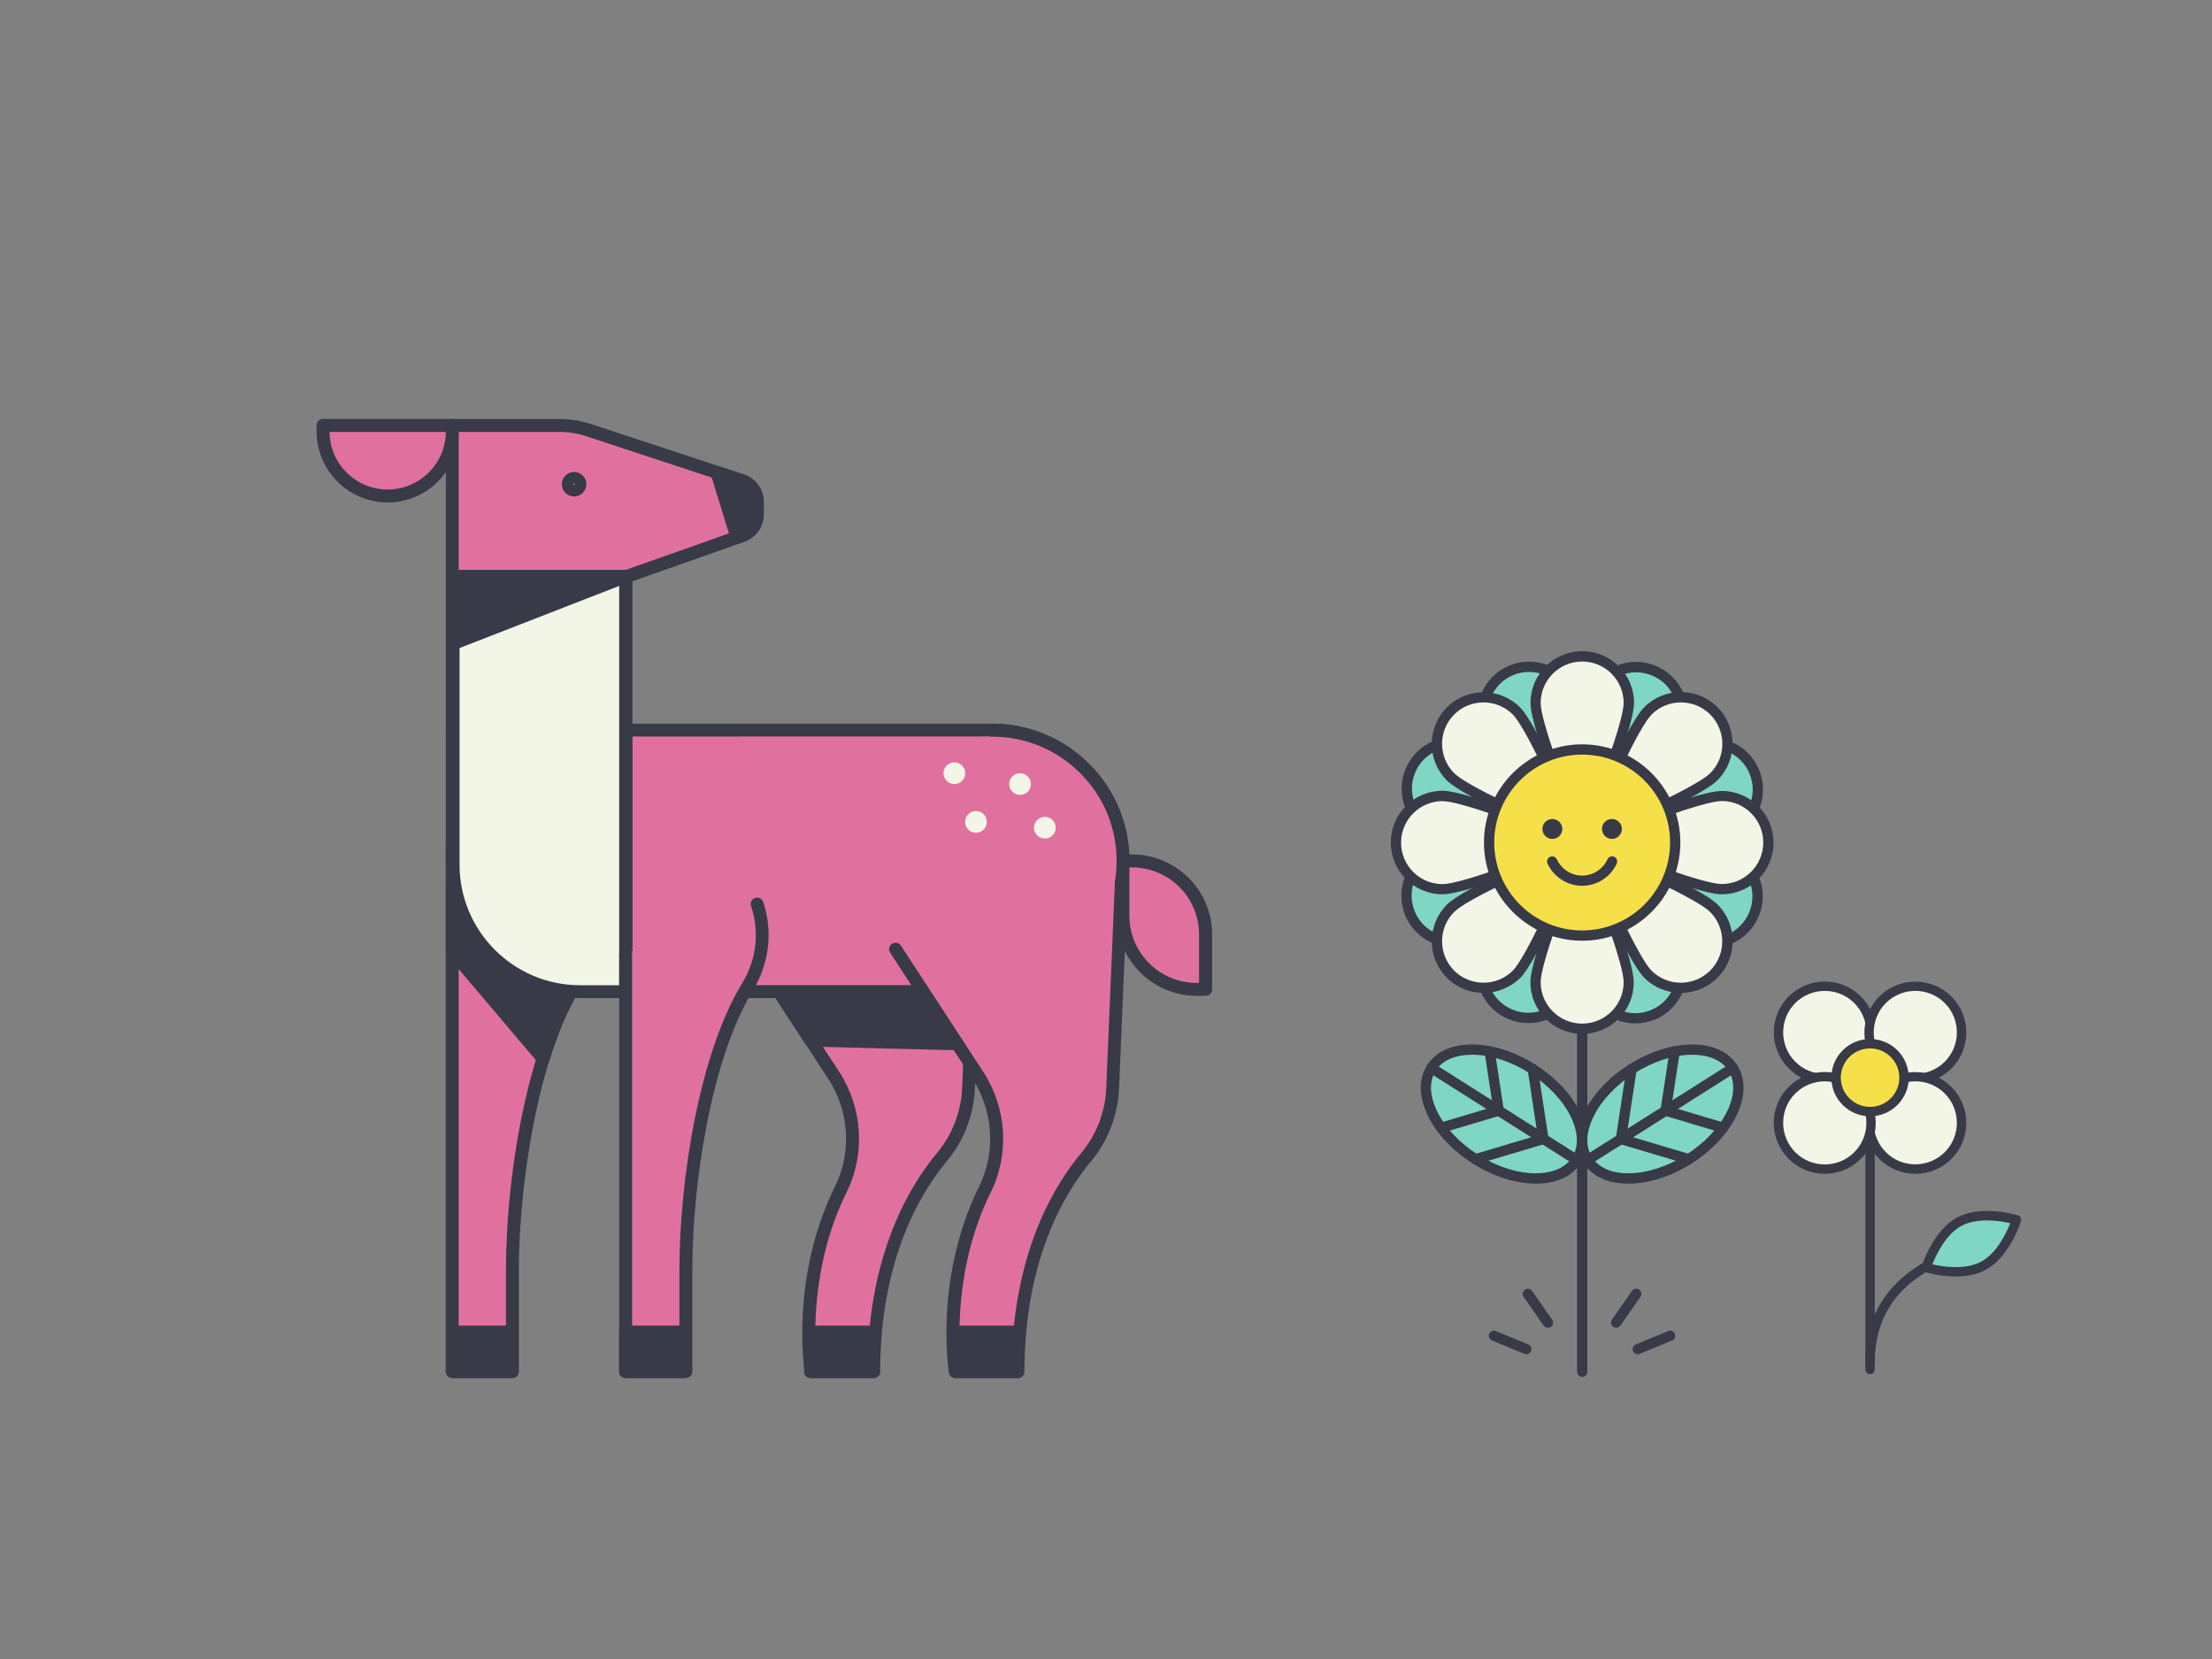 <?xml version="1.0" encoding="UTF-8"?><svg version="1.1" xmlns="http://www.w3.org/2000/svg" xmlns:xlink="http://www.w3.org/1999/xlink" viewBox="0 0 1600 1200" width="1600" height="1200" x="0px" y="0px">
              
              <rect x="0" y="0" width="1600" height="1200" fill="#808080" stroke="none"/>
              
              <!-- ITEM 0 -->
<g transform="translate(229.0 303.0) rotate(0.0 324.0 347.0) scale(0.935 0.934)">
<g transform="translate(-0.0 -0.0)">
<g clip-path="url(#clipPathId-collage-item-0)">
		<defs>
			<clipPath id="clipPathId-collage-item-0">
				<rect x="0.0" y="0.0" width="692.8" height="742.8"/>
			</clipPath>
		</defs>


<g>
	<g>
		<path d="M512.3,342.3c0-56.4-46.1-102-102.7-101.3c-53.5,0.7-97.6,43.7-99.7,97.1c-1.1,28,9.1,53.5,26.5,72.5    l63.6,97.6c17.2,26.4,19.6,60,5.6,88.3c-34.5,69.9-23,141.3-23,141.3h48.6c0-88.2,31.3-140.6,52.5-166    c12.6-15.1,19.9-34,20.7-53.7l6.7-160.1l0,0C511.9,352.9,512.3,347.6,512.3,342.3z" style="fill:#E0719E;"/>
		<path d="M431.2,742.8h-48.6c-2.5,0-4.5-1.8-4.9-4.2c-0.5-3-11.3-73.8,23.4-144.3c13-26.4,11-58.3-5.3-83.3l-63.5-97.3    c-18.8-20.8-28.6-47.6-27.5-75.7c1.1-27.1,12.5-52.6,32.1-71.7c19.6-19.1,45.4-29.8,72.6-30.2c28.6-0.4,55.7,10.5,76.1,30.6    c20.4,20.1,31.6,47,31.6,75.7c0,5.4-0.4,10.9-1.2,16.2l-6.7,159.8c-0.9,20.8-8.6,40.9-21.9,56.7C468.2,598,436,649.6,436,737.9    C436.2,740.5,433.9,742.8,431.2,742.8z M387,732.8h39.2c1.2-88.4,34-140.7,53.7-164.2c11.8-14.1,18.8-32.1,19.5-50.7l6.7-160.1    c0-0.2,0-0.4,0.1-0.6c0.8-4.9,1.2-10,1.2-15c0-26-10.2-50.3-28.7-68.5s-43-28.1-69-27.7c-24.6,0.3-47.9,10.1-65.7,27.4    s-28.1,40.4-29.1,65c-1,25.6,7.9,50.1,25.2,68.9c0.2,0.2,0.4,0.4,0.5,0.6l63.6,97.6c18.2,27.9,20.5,63.7,5.9,93.2    C381.4,656.8,385.2,716.6,387,732.8z" style="fill:#383A48;"/>
	</g>
	<path d="M509.5,482.1l-37.3-81c-0.9-2-3.1-3.2-5.4-2.8l-123,20.4c-1.7,0.3-3.1,1.4-3.8,2.9s-0.5,3.3,0.4,4.7l37.5,57.5   c0.9,1.4,2.4,2.2,4.1,2.3l122.8,3.1h0.1c1.7,0,3.2-0.8,4.2-2.2C510.1,485.5,510.3,483.6,509.5,482.1z" style="fill:#383A48;"/>
	<g>
		<path d="M104.9,331.9v405.8h46.6c0,0,0-6.2,0-79.1s18.3-199.1,68.1-244.4L104.9,331.9z" style="fill:#E0719E;"/>
		<path d="M151.5,742.8h-46.6c-2.8,0-5-2.2-5-5V331.9c0-1.9,1-3.6,2.7-4.4c1.7-0.9,3.7-0.7,5.2,0.4l114.7,82.3    c1.2,0.9,2,2.3,2.1,3.8s-0.5,3-1.6,4c-21.4,19.5-39.1,57.3-51.2,109.4c-9.5,41-15.3,90.1-15.3,131.4v79.1    C156.5,740.5,154.3,742.8,151.5,742.8z M109.9,732.8h36.6v-74.1c0-72,17.5-194.1,65.3-243.9l-101.9-73.2L109.9,732.8L109.9,732.8z    " style="fill:#383A48;"/>
	</g>
	<path d="M208.6,432.8c-0.1-1.5-0.8-2.8-2-3.6l-98.7-72.7c-1.5-1.1-3.5-1.3-5.2-0.4s-2.7,2.6-2.7,4.5v52   c0,1.2,0.4,2.3,1.2,3.2l70.3,83c1,1.1,2.4,1.8,3.8,1.8c0.3,0,0.7,0,1-0.1c1.8-0.4,3.2-1.7,3.8-3.5c3.9-13.1,16.4-49.5,27.2-60.2   C208.2,435.7,208.8,434.2,208.6,432.8z" style="fill:#383A48;"/>
	<g>
		<path d="M522.6,443.5h-306c-61.6,0-111.6-50-111.6-111.6V241h417.6c55.9,0,101.3,45.3,101.3,101.3l0,0    C623.8,398.2,578.5,443.5,522.6,443.5z" style="fill:#E0719E;"/>
		<path d="M522.6,448.5h-306c-64.3,0-116.6-52.3-116.6-116.6V241c0-2.8,2.2-5,5-5h417.6c58.6,0,106.3,47.7,106.3,106.3    C628.9,400.9,581.2,448.5,522.6,448.5z M109.9,246v85.9c0,58.8,47.8,106.6,106.6,106.6h306c53.1,0,96.3-43.2,96.3-96.3    s-43.2-96.3-96.3-96.3L109.9,246L109.9,246z" style="fill:#383A48;"/>
	</g>
	<g>
		<path d="M239.1,441.5V122.3l90.1-31.9c6.9-2.5,11.6-9,11.6-16.4v-9.8c0-7.5-4.8-14.1-11.9-16.5L210.3,8.6    C203.2,6.2,195.7,5,188.2,5h-83.3v337.2c0,54.8,44.4,99.3,99.3,99.3H239.1z" style="fill:#E0719E;"/>
		<path d="M239.1,446.5h-34.8c-57.5,0-104.3-46.8-104.3-104.3V5.1c0-2.8,2.2-5,5-5h83.3c8.1,0,16,1.3,23.7,3.8L330.6,43    c9.2,3,15.4,11.6,15.4,21.2V74c0,9.5-6,17.9-14.9,21.1l-86.8,30.7v315.7C244.1,444.3,241.8,446.5,239.1,446.5z M109.9,10.1v332.2    c0,52,42.3,94.3,94.3,94.3H234V122.3c0-2.1,1.3-4,3.3-4.7l90.1-31.9c4.9-1.7,8.2-6.4,8.2-11.7v-9.8c0-5.4-3.4-10.1-8.5-11.7    L208.5,13.4c-6.6-2.2-13.5-3.3-20.5-3.3L109.9,10.1L109.9,10.1z" style="fill:#383A48;"/>
	</g>
	<g>
		<path d="M55,59.7L55,59.7c27.6,0,50-22.4,50-50V5H5.1v4.7C5,37.3,27.4,59.7,55,59.7z" style="fill:#E0719E;"/>
		<path d="M55,64.7C24.7,64.7,0,40,0,9.7V5c0-2.8,2.2-5,5-5h99.9c2.8,0,5,2.2,5,5v4.7C109.9,40,85.3,64.7,55,64.7z     M10,10.1c0.2,24.6,20.3,44.6,45,44.6s44.8-20,45-44.6H10z" style="fill:#383A48;"/>
	</g>
	<g>
		<path d="M447.9,410.6l63.6,97.6c17.2,26.4,19.6,60,5.6,88.3c-34.5,69.9-23,141.3-23,141.3h48.6    c0-88.2,31.3-140.6,52.5-166c12.6-15.1,19.9-34,20.7-53.7l6.7-160.1l0,0c0.8-5.1,1.2-10.4,1.2-15.7c0-56.4-46.1-102-102.7-101.3" style="fill:#E0719E;"/>
		<path d="M542.7,742.8h-48.6c-2.5,0-4.5-1.8-4.9-4.2c-0.5-3-11.3-73.8,23.4-144.3c13-26.4,11-58.3-5.3-83.3l-63.6-97.6    c-1.5-2.3-0.9-5.4,1.5-6.9c2.3-1.5,5.4-0.9,6.9,1.5l63.6,97.6c18.2,27.9,20.5,63.7,5.9,93.2c-28.7,58.1-24.8,118-23.1,134.1h39.2    c1.2-88.4,34-140.7,53.7-164.2c11.8-14.1,18.8-32.1,19.5-50.7l6.7-160.1c0-0.2,0-0.4,0.1-0.6c0.8-4.9,1.2-10,1.2-15    c0-26-10.2-50.3-28.7-68.5s-42.9-28.1-69-27.7c-2.7,0-5-2.2-5.1-4.9c0-2.8,2.2-5,4.9-5.1c28.7-0.4,55.7,10.5,76.1,30.6    c20.4,20.1,31.6,47,31.6,75.7c0,5.4-0.4,10.9-1.2,16.2l-6.7,159.8c-0.9,20.8-8.6,40.9-21.8,56.7c-19.2,22.9-51.4,74.5-51.4,162.8    C547.7,740.5,545.5,742.8,542.7,742.8z" style="fill:#383A48;"/>
	</g>
	<g>
		<path d="M687.8,441.8h-6.9c-31.5,0-57-25.5-57-57v-42.5h6.9c31.5,0,57,25.5,57,57V441.8z" style="fill:#E0719E;"/>
		<path d="M687.8,446.8h-6.9c-34.2,0-62-27.8-62-62v-42.5c0-2.8,2.2-5,5-5h6.9c34.2,0,62,27.8,62,62v42.5    C692.8,444.5,690.6,446.8,687.8,446.8z M628.8,347.3v37.5c0,28.7,23.3,52,52,52h1.9v-37.5c0-28.7-23.3-52-52-52H628.8z" style="fill:#383A48;"/>
	</g>
	<path d="M330.4,43l-19.1-6.3c-1.8-0.6-3.7-0.1-5.1,1.2c-1.3,1.3-1.8,3.3-1.3,5l15.5,50.4c0.4,1.3,1.3,2.4,2.5,3   c0.7,0.4,1.5,0.5,2.2,0.5c0.6,0,1.1-0.1,1.7-0.3l3.9-1.4c8.9-3.2,14.9-11.6,14.9-21.1v-9.8C345.8,54.6,339.6,46.1,330.4,43z" style="fill:#383A48;"/>
	<g>
		<circle cx="199.2" cy="50.5" r="4.5" style="fill:#F6E049;"/>
		<path d="M199.2,60.1c-5.3,0-9.5-4.3-9.5-9.5c0-5.2,4.3-9.5,9.5-9.5c5.3,0,9.5,4.3,9.5,9.5    C208.7,55.8,204.4,60.1,199.2,60.1z M199.2,50.1c-0.3,0-0.5,0.2-0.5,0.5s0.2,0.5,0.5,0.5s0.5-0.2,0.5-0.5    C199.6,50.3,199.4,50.1,199.2,50.1z" style="fill:#383A48;"/>
	</g>
	<g>
		<path d="M203.9,443.5h35.2V122H105.6v223.3C105.6,399.5,149.6,443.5,203.9,443.5z" style="fill:#F3F6E6;"/>
		<path d="M239.1,448.5h-35.2c-56.9,0-103.3-46.3-103.3-103.3V122c0-2.8,2.2-5,5-5h133.5c2.8,0,5,2.2,5,5v321.5    C244.1,446.3,241.8,448.5,239.1,448.5z M110.6,127v218.3c0,51.4,41.8,93.3,93.3,93.3h30.2V127H110.6z" style="fill:#383A48;"/>
	</g>
	<path d="M244,121.1c-0.4-2.4-2.5-4.1-4.9-4.1H105.6c-2.8,0-5,2.2-5,5v52c0,1.7,0.8,3.2,2.2,4.1   c0.8,0.6,1.8,0.9,2.8,0.9c0.6,0,1.2-0.1,1.8-0.3l133.5-52C243.1,125.8,244.4,123.5,244,121.1z" style="fill:#383A48;"/>
	<g>
		<path d="M239.1,414.3v323.5h46.6c0,0,0-6.2,0-79.1c0-61.9,13.2-162.4,47.8-219c11.7-19.2,14.6-42.4,7.5-63.7l-0.1-0.3    " style="fill:#E0719E;"/>
		<path d="M285.7,742.8h-46.6c-2.8,0-5-2.2-5-5V414.3c0-2.8,2.2-5,5-5s5,2.2,5,5v318.5h36.6v-74.1    c0-68.4,15.2-167,48.5-221.6c11.1-18.1,13.6-39.8,7-59.5l-0.1-0.3c-0.9-2.6,0.5-5.5,3.1-6.3c2.6-0.9,5.5,0.5,6.3,3.1l0.1,0.3    c7.5,22.5,4.6,47.3-7.9,67.9c-32.3,53-47,149.3-47,216.4v79.1C290.7,740.5,288.4,742.8,285.7,742.8z" style="fill:#383A48;"/>
	</g>
	<g>
		<path d="M542,702.2h-47.9c-2.8,0-5,2.2-5,5v30.6c0,2.8,2.2,5,5,5H542c2.8,0,5-2.2,5-5v-30.6    C547,704.4,544.8,702.2,542,702.2z" style="fill:#383A48;"/>
		<path d="M430,702.2h-47.9c-2.8,0-5,2.2-5,5v30.6c0,2.8,2.2,5,5,5H430c2.8,0,5-2.2,5-5v-30.6    C435,704.4,432.8,702.2,430,702.2z" style="fill:#383A48;"/>
		<path d="M283.7,702.2H239c-2.8,0-5,2.2-5,5v30.6c0,2.8,2.2,5,5,5h44.7c2.8,0,5-2.2,5-5v-30.6    C288.7,704.4,286.5,702.2,283.7,702.2z" style="fill:#383A48;"/>
		<path d="M150.3,702.2h-44.7c-2.8,0-5,2.2-5,5v30.6c0,2.8,2.2,5,5,5h44.7c2.8,0,5-2.2,5-5v-30.6    C155.3,704.4,153.1,702.2,150.3,702.2z" style="fill:#383A48;"/>
	</g>
	<g>
		<circle cx="493.4" cy="274.4" r="8.4" style="fill:#F3F6E6;"/>
	</g>
	<g>
		<circle cx="544.2" cy="282.8" r="8.4" style="fill:#F3F6E6;"/>
	</g>
	<g>
		<circle cx="563.4" cy="316.6" r="8.4" style="fill:#F3F6E6;"/>
	</g>
	<g>
		<circle cx="510.1" cy="312.1" r="8.4" style="fill:#F3F6E6;"/>
	</g>
</g>

</g>
</g>
</g>

<!-- ITEM 1 -->
<g transform="translate(1006.0 471.0) rotate(0.0 138.5 262.5) scale(0.743 0.743)">
<g transform="translate(-0.0 -0.0)">
<g clip-path="url(#clipPathId-collage-item-1)">
		<defs>
			<clipPath id="clipPathId-collage-item-1">
				<rect x="0.0" y="0.0" width="372.6" height="706.5"/>
			</clipPath>
		</defs>


<g>
	<g>
		<path d="M186.3,706.5c-2.8,0-5-2.2-5-5V148.7c0-2.8,2.2-5,5-5s5,2.2,5,5v552.7C191.3,704.2,189.1,706.5,186.3,706.5z" style="fill:#383A48;"/>
	</g>
	<g>
		<g>
			<g>
				
					<ellipse transform="matrix(0.845 -0.535 0.535 0.845 -200.351 210.167)" cx="262.3" cy="450.6" rx="83.7" ry="52" style="fill:#7FD6C2;"/>
			</g>
			<g>
				<path d="M231.3,518.4c-20.1,0-35.6-7.2-43.9-20.3c-8.4-13.3-8.1-30.7,0.8-49c8.5-17.6,24-34.1,43.7-46.6      s41.3-19.4,60.8-19.6c0.2,0,0.5,0,0.7,0c20.1,0,35.6,7.2,43.9,20.3c8.4,13.3,8.1,30.7-0.8,49c-8.5,17.6-24,34.1-43.7,46.6      s-41.3,19.4-60.8,19.6C231.8,518.4,231.5,518.4,231.3,518.4z M293.3,392.9c-0.2,0-0.4,0-0.6,0c-17.7,0.2-37.4,6.6-55.5,18      c-18.1,11.5-32.3,26.6-40,42.5c-7.3,15.1-7.8,29.1-1.3,39.3s19.2,15.8,36.1,15.6c17.7-0.2,37.4-6.6,55.5-18      c18.1-11.5,32.3-26.6,40-42.5c7.3-15.1,7.8-29.1,1.3-39.3C322.4,398.4,309.9,392.9,293.3,392.9z" style="fill:#383A48;"/>
			</g>
		</g>
		<g>
			<path d="M191.6,500.4c-1.7,0-3.3-0.8-4.2-2.3c-1.5-2.3-0.8-5.4,1.5-6.9l141.5-89.6c2.3-1.5,5.4-0.8,6.9,1.5     s0.8,5.4-1.5,6.9l-141.5,89.6C193.4,500.2,192.5,500.4,191.6,500.4z" style="fill:#383A48;"/>
		</g>
		<g>
			<path d="M224.1,479.8c-0.3,0-0.5,0-0.8-0.1c-2.7-0.4-4.6-3-4.2-5.7l10.4-68.2c0.4-2.7,3-4.6,5.7-4.2     c2.7,0.4,4.6,3,4.2,5.7L229,475.5C228.6,478.1,226.5,479.8,224.1,479.8z" style="fill:#383A48;"/>
		</g>
		<g>
			<path d="M267.6,452.3c-0.3,0-0.5,0-0.8-0.1c-2.7-0.4-4.6-3-4.2-5.7l8.8-57.7c0.4-2.7,3-4.6,5.7-4.2     c2.7,0.4,4.6,3,4.2,5.7l-8.8,57.7C272.1,450.5,270,452.3,267.6,452.3z" style="fill:#383A48;"/>
		</g>
		<g>
			<path d="M290.1,499.6c-0.5,0-1-0.1-1.4-0.2l-66.1-19.7c-2.6-0.8-4.2-3.6-3.4-6.2c0.8-2.6,3.6-4.1,6.2-3.4l66.1,19.7     c2.6,0.8,4.2,3.6,3.4,6.2C294.3,498.2,292.3,499.6,290.1,499.6z" style="fill:#383A48;"/>
		</g>
		<g>
			<path d="M323.5,469c-0.5,0-1-0.1-1.4-0.2l-56-16.7c-2.6-0.8-4.2-3.6-3.4-6.2c0.8-2.6,3.6-4.2,6.2-3.4l56,16.7     c2.6,0.8,4.2,3.6,3.4,6.2C327.7,467.6,325.7,469,323.5,469z" style="fill:#383A48;"/>
		</g>
	</g>
	<g>
		<g>
			<g>
				
					<ellipse transform="matrix(0.535 -0.845 0.845 0.535 -329.476 302.72)" cx="110.2" cy="450.6" rx="52" ry="83.7" style="fill:#7FD6C2;"/>
			</g>
			<g>
				<path d="M141.3,518.4c-0.2,0-0.5,0-0.7,0c-19.5-0.2-41.1-7.1-60.8-19.6s-35.2-29-43.7-46.6      c-8.9-18.4-9.2-35.8-0.8-49c8.3-13.1,23.9-20.3,43.9-20.3c0.2,0,0.5,0,0.7,0c19.5,0.2,41.1,7.1,60.8,19.6s35.2,29,43.7,46.6      c8.9,18.4,9.2,35.8,0.8,49C176.9,511.2,161.4,518.4,141.3,518.4z M79.2,392.9c-16.5,0-29.1,5.5-35.5,15.6      c-6.5,10.2-6,24.2,1.3,39.3c7.7,15.9,21.9,31,40,42.5s37.8,17.9,55.5,18c16.8,0.1,29.6-5.4,36.1-15.6c6.5-10.2,6-24.2-1.3-39.3      c-7.7-15.9-21.9-31-40-42.5s-37.8-17.9-55.5-18C79.7,392.9,79.5,392.9,79.2,392.9z" style="fill:#383A48;"/>
			</g>
		</g>
		<g>
			<path d="M181,500.4c-0.9,0-1.8-0.3-2.7-0.8L36.8,410c-2.3-1.5-3-4.6-1.5-6.9c1.5-2.3,4.6-3,6.9-1.5l141.5,89.6     c2.3,1.5,3,4.6,1.5,6.9C184.3,499.6,182.7,500.4,181,500.4z" style="fill:#383A48;"/>
		</g>
		<g>
			<path d="M148.5,479.8c-2.4,0-4.6-1.8-4.9-4.2l-10.4-68.2c-0.4-2.7,1.5-5.3,4.2-5.7s5.3,1.5,5.7,4.2l10.4,68.2     c0.4,2.7-1.5,5.3-4.2,5.7C149,479.8,148.8,479.8,148.5,479.8z" style="fill:#383A48;"/>
		</g>
		<g>
			<path d="M105,452.3c-2.4,0-4.6-1.8-4.9-4.2l-8.8-57.7c-0.4-2.7,1.5-5.3,4.2-5.7s5.3,1.5,5.7,4.2l8.8,57.7     c0.4,2.7-1.5,5.3-4.2,5.7C105.5,452.3,105.3,452.3,105,452.3z" style="fill:#383A48;"/>
		</g>
		<g>
			<path d="M82.5,499.6c-2.2,0-4.1-1.4-4.8-3.6c-0.8-2.6,0.7-5.4,3.4-6.2l66.1-19.7c2.7-0.8,5.4,0.7,6.2,3.4     c0.8,2.6-0.7,5.4-3.4,6.2l-66.1,19.7C83.4,499.5,82.9,499.6,82.5,499.6z" style="fill:#383A48;"/>
		</g>
		<g>
			<path d="M49.1,469c-2.2,0-4.1-1.4-4.8-3.6c-0.8-2.6,0.7-5.4,3.4-6.2l56-16.7c2.7-0.8,5.4,0.7,6.2,3.4     c0.8,2.6-0.7,5.4-3.4,6.2l-56,16.7C50,468.9,49.5,469,49.1,469z" style="fill:#383A48;"/>
		</g>
	</g>
	<g>
		<path d="M240.4,684.5c-2,0-3.8-1.2-4.6-3.1c-1.1-2.6,0.2-5.5,2.7-6.5l31.5-13c2.6-1.1,5.5,0.2,6.5,2.7    c1.1,2.6-0.2,5.5-2.7,6.5l-31.5,13C241.7,684.4,241.1,684.5,240.4,684.5z" style="fill:#383A48;"/>
	</g>
	<g>
		<path d="M219.4,658.7c-1,0-2-0.3-2.8-0.9c-2.3-1.6-2.8-4.7-1.3-7l19.5-28c1.6-2.3,4.7-2.8,7-1.3    c2.3,1.6,2.8,4.7,1.3,7l-19.5,28C222.5,657.9,221,658.7,219.4,658.7z" style="fill:#383A48;"/>
	</g>
	<g>
		<path d="M131.9,684.5c-0.6,0-1.3-0.1-1.9-0.4l-31.5-13c-2.6-1.1-3.8-4-2.7-6.5s4-3.8,6.5-2.7l31.5,13    c2.6,1.1,3.8,4,2.7,6.5C135.7,683.3,133.8,684.5,131.9,684.5z" style="fill:#383A48;"/>
	</g>
	<g>
		<path d="M152.9,658.7c-1.6,0-3.1-0.8-4.1-2.1l-19.5-28c-1.6-2.3-1-5.4,1.3-7s5.4-1,7,1.3l19.5,28c1.6,2.3,1,5.4-1.3,7    C154.9,658.4,153.9,658.7,152.9,658.7z" style="fill:#383A48;"/>
	</g>
	<g>
		<g>
			<g>
				<g>
					<g>
						<g>
							<path d="M280.6,78.4c-9.7,23.1-94.3,107.9-94.3,107.9s0.9-119.8,10.5-142.9c9.7-23.1,36.2-34,59.3-24.4         C279.3,28.7,290.2,55.3,280.6,78.4z" style="fill:#7FD6C2;"/>
						</g>
						<g>
							<path d="M186.3,191.3c-0.6,0-1.3-0.1-1.9-0.4c-1.9-0.8-3.1-2.6-3.1-4.7c0-4.9,1-121,10.9-144.8         c5.2-12.4,14.9-22.1,27.3-27.2c12.4-5.1,26.1-5.1,38.5,0.1c12.4,5.2,22.1,14.9,27.2,27.3s5.1,26.1-0.1,38.5         c-9.9,23.8-91.8,106-95.3,109.5C188.9,190.8,187.6,191.3,186.3,191.3z M238.7,20.6c-5.2,0-10.4,1-15.3,3         c-10,4.1-17.8,11.8-21.9,21.8c-6.8,16.3-9.4,89.6-10,128.6c27.3-27.9,77.7-81.2,84.5-97.5l0,0c4.2-9.9,4.2-20.9,0.1-30.9         s-11.8-17.8-21.8-21.9C249.2,21.6,244,20.6,238.7,20.6z" style="fill:#383A48;"/>
						</g>
					</g>
					<g>
						<g>
							<path d="M329.2,176.7c-23.2,9.5-142.9,9.6-142.9,9.6s85.3-84.1,108.5-93.6s49.7,1.6,59.2,24.7         C363.5,140.7,352.4,167.2,329.2,176.7z" style="fill:#7FD6C2;"/>
						</g>
						<g>
							<path d="M186.3,191.3c-2,0-3.9-1.2-4.6-3.1c-0.8-1.9-0.3-4,1.1-5.5c3.5-3.5,86.3-84.9,110.1-94.6         c25.7-10.5,55.2,1.8,65.7,27.5s-1.8,55.2-27.5,65.7l0,0C307.3,191.1,191.2,191.3,186.3,191.3L186.3,191.3z M311.9,94.4         c-5.1,0-10.3,1-15.3,3c-16.3,6.7-70,56.7-98,83.9c39-0.4,112.4-2.5,128.7-9.2c20.6-8.5,30.5-32.1,22-52.7         C342.9,103.8,327.8,94.4,311.9,94.4z" style="fill:#383A48;"/>
						</g>
					</g>
					<g>
						<g>
							<path d="M294.2,280.6c-23.1-9.7-107.9-94.3-107.9-94.3s119.8,0.9,142.9,10.5c23.1,9.7,34,36.2,24.4,59.3         S317.3,290.2,294.2,280.6z" style="fill:#7FD6C2;"/>
						</g>
						<g>
							<path d="M311.7,289.1c-6.6,0-13.2-1.3-19.4-3.9l0,0c-23.8-9.9-106-91.8-109.5-95.3c-1.4-1.4-1.9-3.6-1.1-5.5         c0.8-1.9,2.6-3.1,4.6-3.1l0,0c4.9,0,121,1,144.8,10.9c12.4,5.2,22.1,14.9,27.2,27.3s5.1,26.1-0.1,38.5s-14.9,22.1-27.3,27.2         C324.6,287.8,318.1,289.1,311.7,289.1z M198.6,191.5c27.9,27.3,81.2,77.7,97.5,84.5l0,0c9.9,4.2,20.9,4.2,30.9,0.1         s17.8-11.8,21.9-21.8c4.2-9.9,4.2-20.9,0.1-30.9s-11.8-17.8-21.8-21.9C311,194.7,237.6,192.1,198.6,191.5z" style="fill:#383A48;"/>
						</g>
					</g>
					<g>
						<g>
							<path d="M195.9,329.2c-9.5-23.2-9.6-142.9-9.6-142.9s84.1,85.3,93.6,108.5s-1.6,49.7-24.7,59.2         S205.4,352.4,195.9,329.2z" style="fill:#7FD6C2;"/>
						</g>
						<g>
							<path d="M237.9,362.4c-6.6,0-13.2-1.3-19.4-3.9c-12.4-5.2-22.1-14.9-27.2-27.3l0,0c-9.8-23.8-10-139.9-10-144.8         c0-2,1.2-3.9,3.1-4.6c1.9-0.8,4-0.3,5.5,1.1c3.5,3.5,84.9,86.3,94.6,110.1c10.5,25.7-1.8,55.2-27.5,65.7         C250.8,361.1,244.4,362.4,237.9,362.4z M191.4,198.7c0.4,39,2.5,112.4,9.2,128.7l0,0c4.1,10,11.8,17.8,21.8,21.9         c10,4.2,20.9,4.2,30.9,0.1c20.6-8.5,30.5-32.1,22-52.7C268.5,280.4,218.5,226.7,191.4,198.7z" style="fill:#383A48;"/>
						</g>
					</g>
					<g>
						<g>
							<path d="M92,294.2c9.7-23.1,94.3-107.9,94.3-107.9s-0.9,119.8-10.5,142.9c-9.7,23.1-36.2,34-59.3,24.4         C93.3,343.9,82.4,317.3,92,294.2z" style="fill:#7FD6C2;"/>
						</g>
						<g>
							<path d="M133.9,362.1c-6.6,0-13.2-1.3-19.4-3.9c-12.4-5.2-22.1-14.9-27.2-27.3s-5.1-26.1,0.1-38.5         c9.9-23.8,91.8-106,95.3-109.5c1.4-1.4,3.6-1.9,5.5-1.1s3.1,2.6,3.1,4.7c0,4.9-1,121-10.9,144.8         c-5.2,12.4-14.9,22.1-27.3,27.2C146.8,360.8,140.4,362.1,133.9,362.1z M181.1,198.6c-27.3,27.9-77.7,81.2-84.5,97.5l0,0         c-8.6,20.5,1.1,44.2,21.7,52.8c9.9,4.2,20.9,4.2,30.9,0.1c10-4.1,17.8-11.8,21.9-21.8C177.9,311,180.5,237.7,181.1,198.6z" style="fill:#383A48;"/>
						</g>
					</g>
					<g>
						<g>
							<path d="M43.4,195.9c23.2-9.5,142.9-9.6,142.9-9.6S101,270.4,77.8,279.9s-49.7-1.6-59.2-24.7         C9.1,232,20.2,205.5,43.4,195.9z" style="fill:#7FD6C2;"/>
						</g>
						<g>
							<path d="M60.6,288.3c-6.6,0-13.2-1.3-19.4-3.9c-12.4-5.2-22.1-14.9-27.2-27.3c-10.5-25.7,1.8-55.2,27.5-65.7l0,0         c23.8-9.8,139.9-10,144.8-10l0,0c2,0,3.9,1.2,4.6,3.1c0.8,1.9,0.3,4-1.1,5.5c-3.5,3.5-86.3,84.9-110.1,94.6         C73.5,287,67.1,288.3,60.6,288.3z M45.3,200.6c-20.6,8.5-30.5,32.1-22,52.7c4.1,10,11.8,17.8,21.8,21.9         c9.9,4.2,20.9,4.2,30.9,0.1c16.3-6.7,70-56.7,98-83.9C134.9,191.8,61.6,193.9,45.3,200.6L45.3,200.6z" style="fill:#383A48;"/>
						</g>
					</g>
					<g>
						<g>
							<path d="M78.4,92.1c23.1,9.7,107.9,94.3,107.9,94.3s-119.8-0.9-142.9-10.5c-23.1-9.7-34-36.2-24.4-59.3         C28.7,93.3,55.3,82.4,78.4,92.1z" style="fill:#7FD6C2;"/>
						</g>
						<g>
							<path d="M186.3,191.3L186.3,191.3c-5,0-121-1-144.8-10.9c-25.6-10.7-37.8-40.3-27-65.9         c5.2-12.4,14.9-22.1,27.3-27.2c12.4-5.1,26.1-5.1,38.5,0.1l0,0c23.8,9.9,106,91.8,109.5,95.3c1.4,1.4,1.9,3.6,1.1,5.5         C190.1,190.1,188.3,191.3,186.3,191.3z M60.9,93.5c-5.2,0-10.4,1-15.3,3c-10,4.1-17.8,11.8-21.9,21.8         c-8.6,20.5,1.1,44.2,21.7,52.8c16.3,6.8,89.6,9.4,128.6,10c-27.9-27.3-81.2-77.7-97.5-84.5l0,0         C71.5,94.6,66.2,93.5,60.9,93.5z" style="fill:#383A48;"/>
						</g>
					</g>
					<g>
						<g>
							<path d="M176.7,43.4c9.5,23.2,9.6,142.9,9.6,142.9S102.2,101,92.7,77.8c-9.5-23.2,1.6-49.7,24.7-59.2         C140.6,9.1,167.2,20.2,176.7,43.4z" style="fill:#7FD6C2;"/>
						</g>
						<g>
							<path d="M186.3,191.3c-1.3,0-2.6-0.5-3.6-1.5c-3.5-3.5-84.9-86.3-94.6-110.1C83,67.3,83,53.6,88.2,41.2         c5.2-12.4,14.9-22.1,27.3-27.2c12.4-5.1,26.1-5.1,38.5,0.1c12.4,5.2,22.1,14.9,27.2,27.3l0,0c9.8,23.8,10,139.9,10,144.8         c0,2-1.2,3.9-3.1,4.6C187.6,191.2,186.9,191.3,186.3,191.3z M134.7,20.2c-5.2,0-10.4,1-15.3,3c-10,4.1-17.8,11.8-21.9,21.8         s-4.2,20.9-0.1,30.9c6.7,16.3,56.7,70,83.9,98c-0.4-39-2.5-112.4-9.2-128.7c-4.1-10-11.8-17.8-21.8-21.9         C145.2,21.3,140,20.2,134.7,20.2z" style="fill:#383A48;"/>
						</g>
					</g>
				</g>
			</g>
			<g>
				<g>
					<g>
						<path d="M231.7,50.4c0,25.1-45.4,135.9-45.4,135.9S140.9,75.5,140.9,50.4S161.2,5,186.3,5S231.7,25.4,231.7,50.4z        " style="fill:#F3F6E6;"/>
						<path d="M186.3,191.3c-2,0-3.9-1.2-4.6-3.1c-1.9-4.6-45.7-112-45.7-137.8C136,22.6,158.6,0,186.4,0        s50.4,22.6,50.4,50.4c0,25.7-43.9,133.2-45.7,137.8C190.2,190.1,188.3,191.3,186.3,191.3z M186.3,10.1        c-22.3,0-40.4,18.1-40.4,40.4c0,17.6,25.9,86.3,40.4,122.5c14.4-36.3,40.4-104.9,40.4-122.6C226.7,28.2,208.6,10.1,186.3,10.1        z" style="fill:#383A48;"/>
					</g>
					<g>
						<path d="M314.5,122.3c-17.7,17.7-128.2,64-128.2,64s46.3-110.4,64-128.2c17.7-17.7,46.4-17.7,64.2,0        S332.2,104.6,314.5,122.3z" style="fill:#F3F6E6;"/>
						<path d="M186.3,191.3c-1.3,0-2.6-0.5-3.5-1.5c-1.4-1.4-1.9-3.6-1.1-5.5c0.1-0.3,11.8-28,25.4-57.6        c18.5-40.1,31.9-64.4,39.7-72.2c19.6-19.6,51.6-19.6,71.2,0s19.6,51.6,0,71.2c-7.8,7.8-32,21.1-72.2,39.6        c-29.6,13.7-57.3,25.3-57.6,25.4C187.6,191.2,186.9,191.3,186.3,191.3z M282.4,49.9c-10.3,0-20.7,3.9-28.5,11.8        c-12.5,12.5-42.7,79.3-58.1,115.2c35.8-15.4,102.7-45.6,115.2-58.1c15.7-15.7,15.7-41.3,0-57.1        C303.1,53.8,292.7,49.9,282.4,49.9z" style="fill:#383A48;"/>
					</g>
					<g>
						<path d="M322.2,231.7c-25.1,0-135.9-45.4-135.9-45.4s110.8-45.4,135.9-45.4s45.4,20.3,45.4,45.4        S347.2,231.7,322.2,231.7z" style="fill:#F3F6E6;"/>
						<path d="M322.2,236.7c-25.7,0-133.2-43.9-137.8-45.7c-1.9-0.8-3.1-2.6-3.1-4.6s1.2-3.9,3.1-4.6        c4.6-1.9,112-45.7,137.8-45.7c27.8,0,50.4,22.6,50.4,50.4S349.9,236.7,322.2,236.7z M199.7,186.3        c36.2,14.5,104.9,40.4,122.5,40.4c22.3,0,40.4-18.1,40.4-40.4s-18.1-40.4-40.4-40.4C304.5,146,235.9,171.9,199.7,186.3z" style="fill:#383A48;"/>
					</g>
					<g>
						<path d="M250.3,314.5c-17.7-17.7-64-128.2-64-128.2s110.4,46.3,128.2,64s17.7,46.4,0,64.2S268,332.2,250.3,314.5z        " style="fill:#F3F6E6;"/>
						<path d="M282.4,332.7c-12.9,0-25.8-4.9-35.6-14.7c-7.8-7.8-21.1-32-39.7-72.2c-13.7-29.6-25.3-57.3-25.4-57.6        c-0.8-1.9-0.4-4,1.1-5.5c1.4-1.4,3.6-1.9,5.5-1.1c0.3,0.1,28,11.8,57.6,25.4c40.1,18.5,64.4,31.9,72.2,39.6        c19.6,19.6,19.6,51.6,0,71.2C308.2,327.8,295.3,332.7,282.4,332.7z M195.7,195.8c15.4,35.8,45.6,102.7,58.1,115.2        c15.7,15.7,41.3,15.7,57.1,0c15.7-15.7,15.7-41.3,0-57.1C298.4,241.4,231.6,211.2,195.7,195.8z" style="fill:#383A48;"/>
					</g>
					<g>
						<path d="M140.9,322.2c0-25.1,45.4-135.9,45.4-135.9s45.4,110.8,45.4,135.9s-20.3,45.4-45.4,45.4        S140.9,347.3,140.9,322.2z" style="fill:#F3F6E6;"/>
						<path d="M186.3,372.6c-27.8,0-50.4-22.6-50.4-50.4c0-25.7,43.9-133.2,45.7-137.8c0.8-1.9,2.6-3.1,4.6-3.1        s3.9,1.2,4.6,3.1c1.9,4.6,45.7,112,45.7,137.8C236.7,350,214.1,372.6,186.3,372.6z M186.3,199.7        c-14.5,36.2-40.4,104.9-40.4,122.5c0,22.3,18.1,40.4,40.4,40.4s40.4-18.1,40.4-40.4C226.7,304.6,200.7,235.9,186.3,199.7z" style="fill:#383A48;"/>
					</g>
					<g>
						<path d="M58.1,250.3c17.7-17.7,128.2-64,128.2-64s-46.3,110.4-64,128.2s-46.4,17.7-64.2,0S40.4,268,58.1,250.3z" style="fill:#F3F6E6;"/>
						<path d="M90.2,332.7c-12.9,0-25.8-4.9-35.6-14.7c-19.6-19.6-19.6-51.6,0-71.2c7.8-7.8,32-21.1,72.2-39.6        c29.6-13.7,57.3-25.3,57.6-25.4c1.9-0.8,4-0.4,5.5,1.1c1.4,1.4,1.9,3.6,1.1,5.5c-0.1,0.3-11.8,28-25.4,57.6        c-18.5,40.1-31.9,64.4-39.6,72.2C116,327.8,103.1,332.7,90.2,332.7z M176.8,195.8C141,211.2,74.1,241.4,61.7,253.9        C46,269.6,46,295.2,61.7,311c15.7,15.7,41.3,15.7,57.1,0C131.2,298.5,161.4,231.6,176.8,195.8z" style="fill:#383A48;"/>
					</g>
					<g>
						<path d="M50.4,141c25.1,0,135.9,45.4,135.9,45.4S75.5,231.8,50.4,231.8S5,211.5,5,186.4S25.4,141,50.4,141z" style="fill:#F3F6E6;"/>
						<path d="M50.4,236.7C22.6,236.7,0,214.1,0,186.3s22.6-50.4,50.4-50.4c25.7,0,133.2,43.9,137.8,45.7        c1.9,0.8,3.1,2.6,3.1,4.6s-1.2,3.9-3.1,4.6C183.6,192.8,76.2,236.7,50.4,236.7z M50.4,146C28.1,146,10,164.1,10,186.4        s18.1,40.4,40.4,40.4c17.6,0,86.3-25.9,122.5-40.4C136.7,171.9,68,146,50.4,146z" style="fill:#383A48;"/>
					</g>
					<g>
						<path d="M122.3,58.2c17.7,17.7,64,128.2,64,128.2s-110.4-46.3-128.2-64s-17.7-46.4,0-64.2S104.6,40.4,122.3,58.2z        " style="fill:#F3F6E6;"/>
						<path d="M186.3,191.3c-0.7,0-1.3-0.1-1.9-0.4c-0.3-0.1-28-11.8-57.6-25.4c-40.1-18.5-64.4-31.9-72.2-39.6        C35,106.3,35,74.3,54.6,54.7s51.6-19.6,71.2,0c7.8,7.8,21.1,32,39.6,72.2c13.7,29.6,25.3,57.3,25.4,57.6        c0.8,1.9,0.4,4-1.1,5.5C188.9,190.8,187.6,191.3,186.3,191.3z M90.2,49.9c-10.3,0-20.7,3.9-28.5,11.8        C46,77.4,46,103,61.7,118.8c12.5,12.5,79.3,42.7,115.2,58.1c-15.4-35.8-45.6-102.7-58.1-115.2        C110.9,53.8,100.5,49.9,90.2,49.9z" style="fill:#383A48;"/>
					</g>
				</g>
			</g>
		</g>
		<g>
			<g>
				<circle cx="186.3" cy="186.3" r="90.6" style="fill:#F6E049;"/>
				<path d="M186.3,281.9c-52.7,0-95.6-42.9-95.6-95.6s42.9-95.6,95.6-95.6s95.6,42.9,95.6,95.6S239,281.9,186.3,281.9z       M186.3,100.7c-47.2,0-85.6,38.4-85.6,85.6s38.4,85.6,85.6,85.6c47.2,0,85.6-38.4,85.6-85.6S233.5,100.7,186.3,100.7z" style="fill:#383A48;"/>
			</g>
			<g>
				<circle cx="157.3" cy="173.1" r="9.7" style="fill:#383A48;"/>
			</g>
			<g>
				<circle cx="215.3" cy="173.1" r="9.7" style="fill:#383A48;"/>
			</g>
			<g>
				<path d="M186.3,228.4c-14.4,0-27.7-8.5-33.7-21.6c-1.2-2.5,0-5.5,2.5-6.6c2.5-1.2,5.5,0,6.6,2.5      c4.4,9.6,14.1,15.8,24.6,15.8c10.6,0,20.2-6.2,24.6-15.8c1.2-2.5,4.1-3.6,6.6-2.5c2.5,1.2,3.6,4.1,2.5,6.6      C214,219.9,200.7,228.4,186.3,228.4z" style="fill:#383A48;"/>
			</g>
		</g>
	</g>
</g>

</g>
</g>
</g>

<!-- ITEM 2 -->
<g transform="translate(1283.0 710.0) rotate(0.0 89.5 142.0) scale(0.681 0.68)">
<g transform="translate(-0.0 -0.0)">
<g clip-path="url(#clipPathId-collage-item-2)">
		<defs>
			<clipPath id="clipPathId-collage-item-2">
				<rect x="0.0" y="0.0" width="262.8" height="417.6"/>
			</clipPath>
		</defs>


<g>
	<g>
		<path d="M102.3,417.6c-2.8,0-5-2.2-5-5V102.2c0-2.8,2.2-5,5-5s5,2.2,5,5v310.4C107.3,415.4,105.1,417.6,102.3,417.6z" style="fill:#383A48;"/>
	</g>
	<g>
		<g>
			<circle cx="54.2" cy="54.1" r="49.2" style="fill:#F3F6E6;"/>
			<path d="M54.2,108.3c-14.5,0-28.1-5.6-38.3-15.9c-21.1-21.1-21.1-55.5,0-76.6s55.5-21.1,76.6,0l0,0     c21.1,21.1,21.1,55.5,0,76.6C82.3,102.6,68.7,108.3,54.2,108.3z M54.2,9.9c-11.3,0-22.6,4.3-31.3,12.9C5.7,40,5.7,68.1,22.9,85.3     c8.3,8.3,19.4,12.9,31.3,12.9c11.8,0,22.9-4.6,31.3-12.9c17.2-17.2,17.2-45.3,0-62.5C76.8,14.2,65.5,9.9,54.2,9.9z" style="fill:#383A48;"/>
		</g>
		<g>
			<circle cx="150.4" cy="54.1" r="49.2" style="fill:#F3F6E6;"/>
			<path d="M150.4,108.3c-13.9,0-27.8-5.3-38.3-15.8C91,71.4,91,37,112.1,15.9s55.5-21.1,76.6,0s21.1,55.5,0,76.6l0,0     C178.2,103,164.3,108.3,150.4,108.3z M150.4,9.9c-11.3,0-22.6,4.3-31.3,12.9c-17.2,17.2-17.2,45.3,0,62.5s45.3,17.2,62.5,0     s17.2-45.3,0-62.5C173.1,14.2,161.7,9.9,150.4,9.9z" style="fill:#383A48;"/>
		</g>
		<g>
			<circle cx="150.4" cy="150.3" r="49.2" style="fill:#F3F6E6;"/>
			<path d="M150.4,204.5c-13.9,0-27.8-5.3-38.3-15.8c-21.1-21.1-21.1-55.5,0-76.6s55.5-21.1,76.6,0s21.1,55.5,0,76.6     C178.2,199.2,164.3,204.5,150.4,204.5z M150.4,106.1c-11.3,0-22.6,4.3-31.3,12.9c-17.2,17.2-17.2,45.3,0,62.5s45.3,17.2,62.5,0     s17.2-45.3,0-62.5C173.1,110.4,161.7,106.1,150.4,106.1z" style="fill:#383A48;"/>
		</g>
		<g>
			<circle cx="54.2" cy="150.3" r="49.2" style="fill:#F3F6E6;"/>
			<path d="M54.2,204.5c-14.5,0-28.1-5.6-38.3-15.9C5.7,178.4,0,164.8,0,150.3s5.6-28.1,15.9-38.3     c21.1-21.1,55.5-21.1,76.6,0s21.1,55.5,0,76.6C82.3,198.9,68.7,204.5,54.2,204.5z M54.2,106.1c-11.3,0-22.6,4.3-31.3,12.9     c-8.3,8.3-12.9,19.4-12.9,31.3c0,11.8,4.6,22.9,12.9,31.3c8.3,8.3,19.4,12.9,31.3,12.9c11.8,0,22.9-4.6,31.3-12.9     c17.2-17.2,17.2-45.3,0-62.5C76.8,110.4,65.5,106.1,54.2,106.1z" style="fill:#383A48;"/>
		</g>
		<g>
			<circle cx="102.3" cy="102.2" r="36.1" style="fill:#F6E049;"/>
			<path d="M102.3,143.3c-22.7,0-41.1-18.4-41.1-41.1s18.4-41.1,41.1-41.1s41.1,18.4,41.1,41.1S125,143.3,102.3,143.3z      M102.3,71.1c-17.2,0-31.1,14-31.1,31.1s14,31.1,31.1,31.1s31.1-14,31.1-31.1S119.5,71.1,102.3,71.1z" style="fill:#383A48;"/>
		</g>
	</g>
	<g>
		<path d="M107.3,405.1h-10c0-60.5,35-102.5,104-124.6l3.1,9.5c-28.7,9.2-51.2,22-67.1,38    C117.4,348.1,107.3,374,107.3,405.1z" style="fill:#383A48;"/>
	</g>
	<g>
		<g>
			<path d="M222.4,302.5c-24.3,12.9-60.4,1.8-60.4,1.8s11.1-36.1,35.4-49s60.4-1.8,60.4-1.8S246.7,289.6,222.4,302.5z" style="fill:#7FD6C2;"/>
		</g>
		<g>
			<path d="M193.1,313.7c-17.1,0-31.7-4.4-32.6-4.7c-2.6-0.8-4.1-3.6-3.3-6.2c0.5-1.6,12-38.3,37.8-52     c25.9-13.7,62.7-2.6,64.3-2.2c2.6,0.8,4.1,3.6,3.3,6.2c-0.5,1.6-12,38.3-37.8,52l0,0C214.9,312.1,203.6,313.7,193.1,313.7z      M168.5,300.8c10.4,2.4,34.5,6.3,51.5-2.7l0,0c17.1-9.1,27.3-31.2,31.2-41.1c-10.4-2.4-34.5-6.3-51.5,2.7     C182.6,268.7,172.4,290.9,168.5,300.8z" style="fill:#383A48;"/>
		</g>
	</g>
</g>

</g>
</g>
</g>

              </svg>